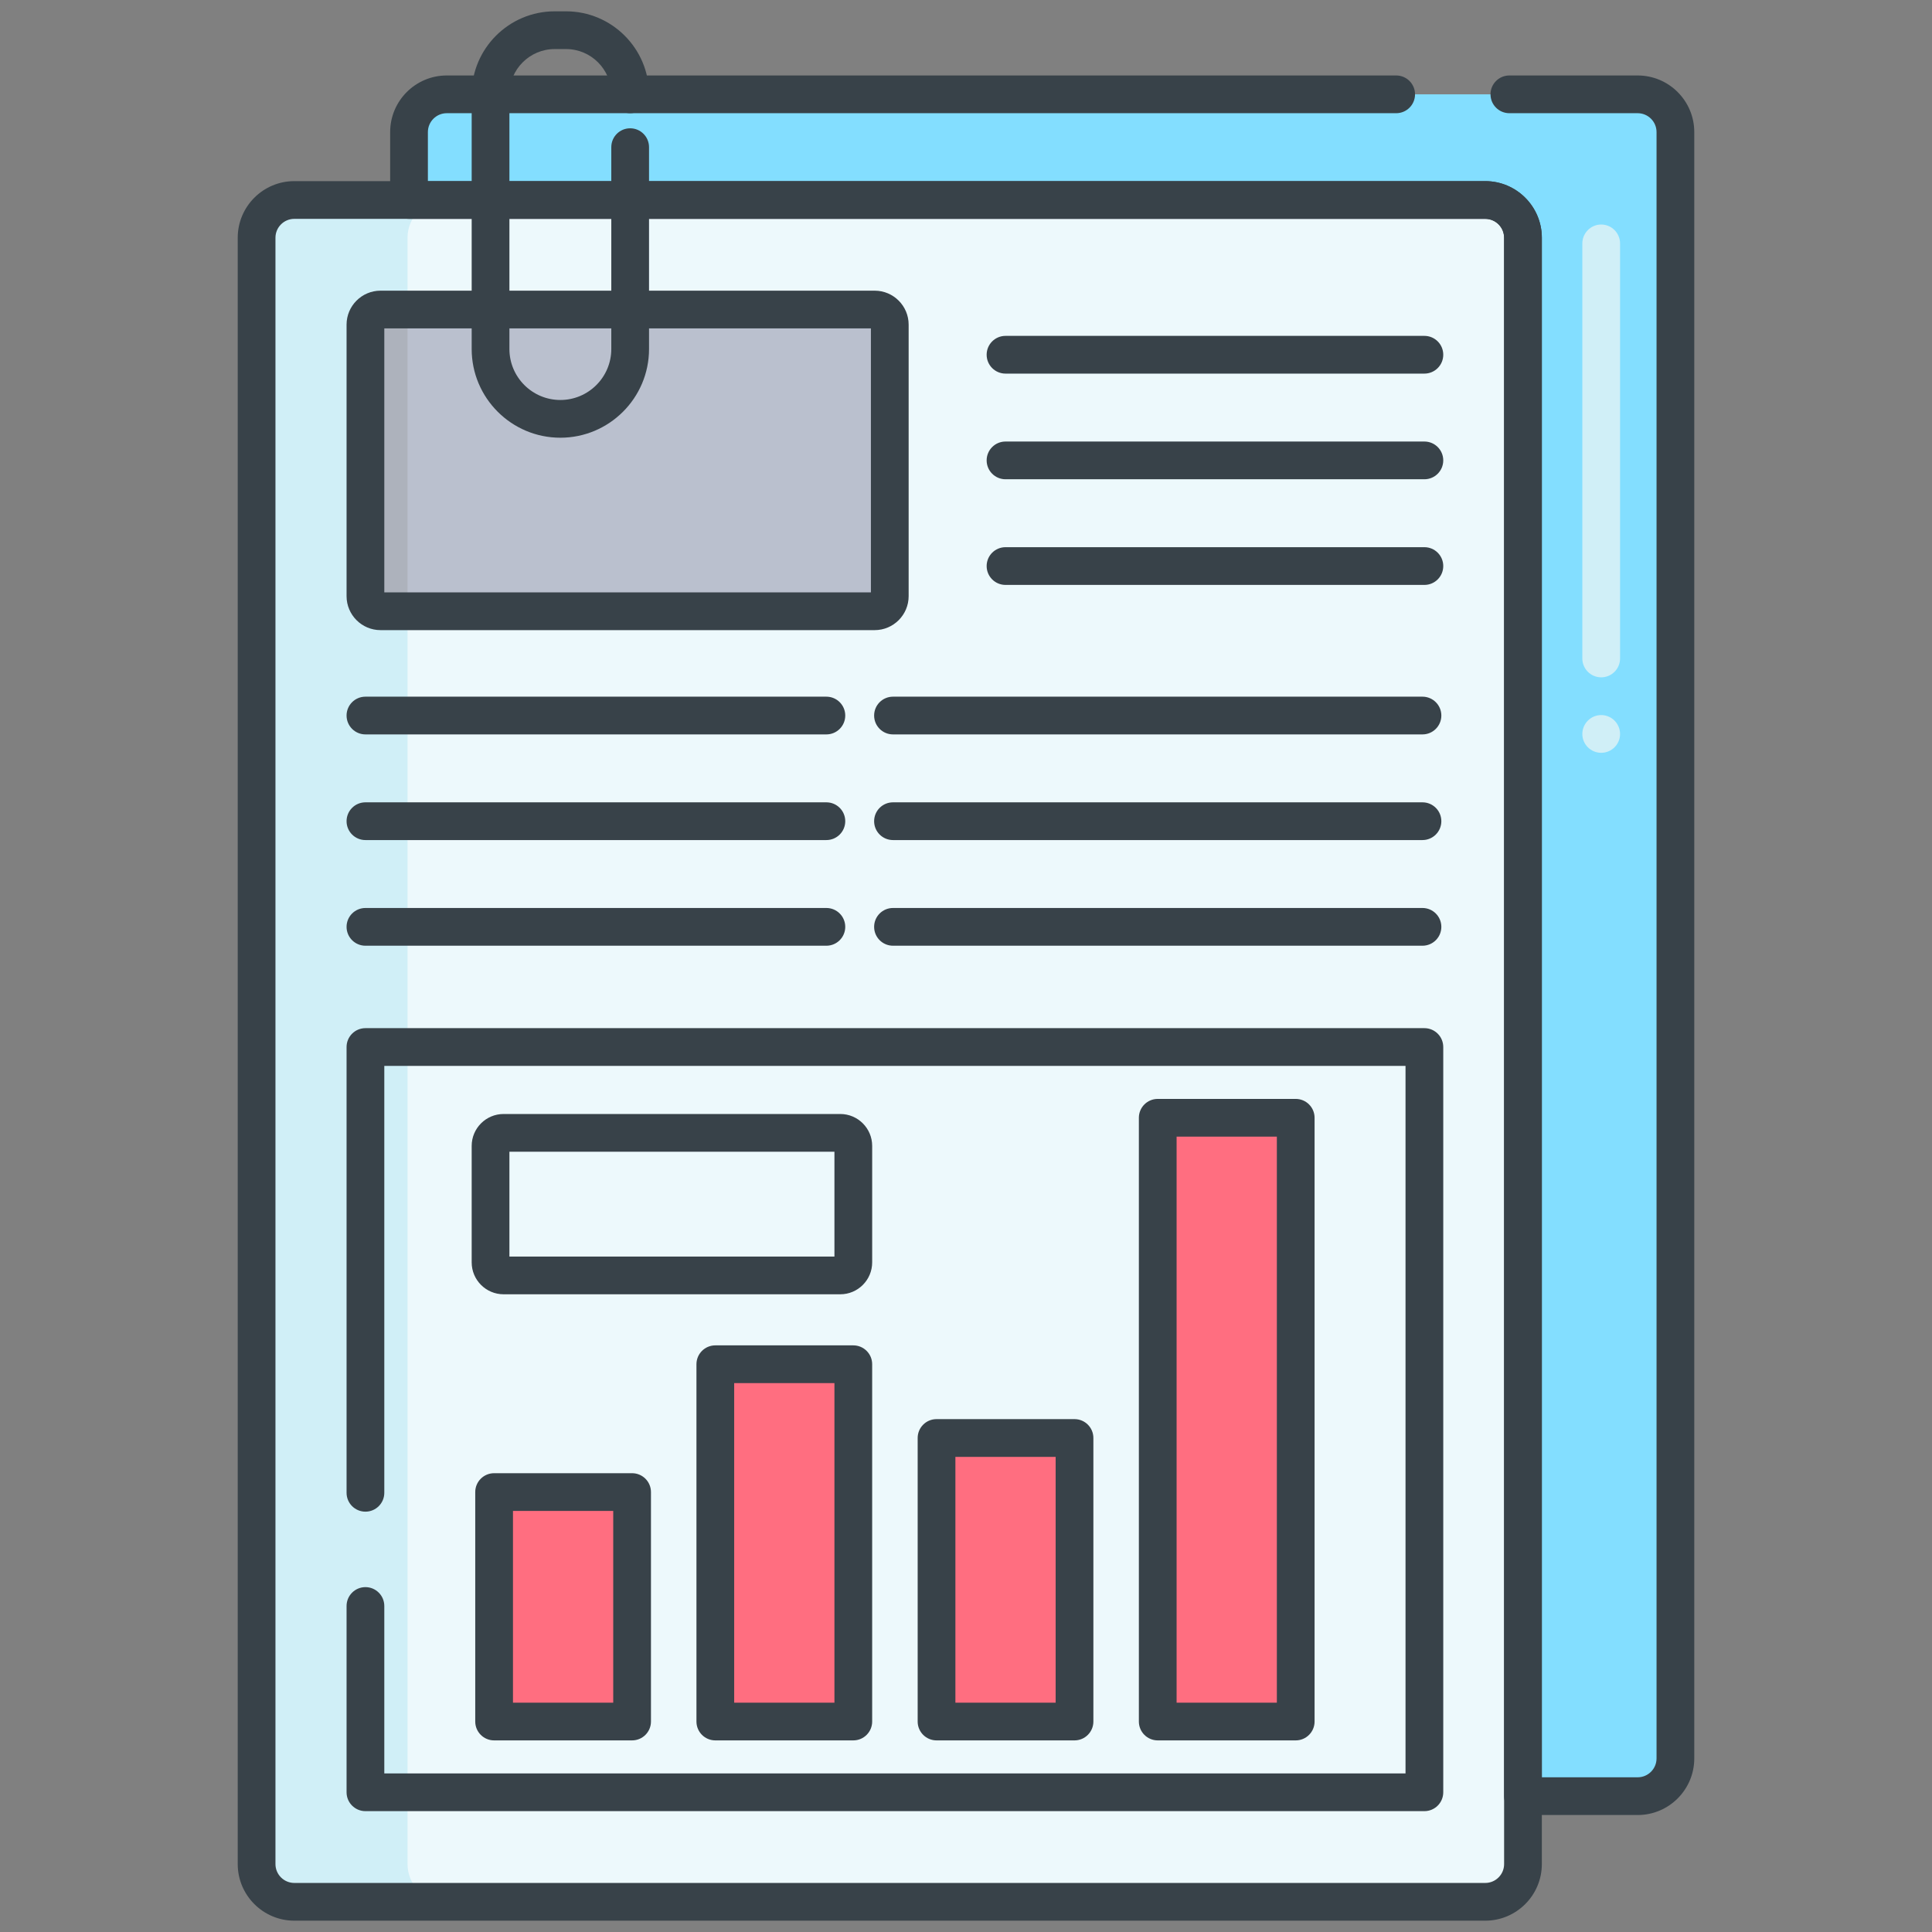 <svg xmlns="http://www.w3.org/2000/svg" enable-background="new 0 0 256 256" viewBox="0 0 256 256" id="business-report">
  <rect x="0" y="0" width="256" height="256" fill="#808080" stroke="none"/>
  <path fill="#83DEFF" d="M217,238H59.198c-2.761,0-5-2.239-5-5V17.5c0-2.761,2.239-5,5-5H217c2.761,0,5,2.239,5,5V233
						C222,235.761,219.761,238,217,238z"></path>
  <path fill="#EDF9FC" d="M196.802,252H39c-2.761,0-5-2.239-5-5V31.5c0-2.761,2.239-5,5-5h157.802c2.761,0,5,2.239,5,5V247
						C201.802,249.761,199.563,252,196.802,252z"></path>
  <path fill="#D0EFF7" d="M54,247V31.5c0-2.761,2.239-5,5-5H39c-2.761,0-5,2.239-5,5V247c0,2.761,2.239,5,5,5h20
						C56.239,252,54,249.761,54,247z"></path>
  <rect width="18.284" height="30.404" x="65.472" y="197.706" fill="#FF6E80"></rect>
  <rect width="18.284" height="47.343" x="94.783" y="180.768" fill="#FF6E80"></rect>
  <rect width="18.284" height="37.57" x="124.095" y="190.54" fill="#FF6E80"></rect>
  <rect width="18.284" height="80" x="153.406" y="148.111" fill="#FF6E80"></rect>
  <path fill="#BAC0CE" d="M115.901,80.995H50.422c-1.105,0-2-0.895-2-2v-35.98c0-1.105,0.895-2,2-2h65.479c1.105,0,2,0.895,2,2
						v35.98C117.901,80.099,117.005,80.995,115.901,80.995z"></path>
  <path fill="#ADB2BC" d="M50.422,41.014c-1.105,0-2,0.896-2,2v35.98c0,1.105,0.895,2,2,2H54v-39.98H50.422z"></path>
  <path fill="#D0EFF7" d="M212.167,99.75c-1.38,0-2.5-1.12-2.5-2.49c0-1.38,1.12-2.51,2.5-2.51s2.5,1.13,2.5,2.51
							C214.667,98.63,213.547,99.75,212.167,99.75z M212.167,89.75c-1.38,0-2.5-1.12-2.5-2.5V32.26c0-1.38,1.12-2.51,2.5-2.51
							s2.5,1.13,2.5,2.51v54.99C214.667,88.63,213.547,89.75,212.167,89.75z"></path>
  <path fill="#384249" d="M196.802,254.5H39c-4.136,0-7.5-3.365-7.5-7.5V31.5c0-4.135,3.364-7.5,7.5-7.5h157.802
						c4.136,0,7.5,3.365,7.5,7.5V247C204.302,251.135,200.938,254.5,196.802,254.5z M39,29c-1.379,0-2.5,1.121-2.5,2.5V247
						c0,1.379,1.121,2.5,2.5,2.5h157.802c1.379,0,2.5-1.121,2.5-2.5V31.5c0-1.379-1.121-2.5-2.5-2.5H39z"></path>
  <path fill="#384249" d="M74.25 58c-6.479 0-11.75-5.271-11.75-11.75V12.5c0-6.065 4.935-11 11-11H75c6.065 0 11 4.935 11 11 0 1.381-1.119 2.5-2.5 2.5S81 13.881 81 12.5c0-3.308-2.691-6-6-6h-1.5c-3.309 0-6 2.692-6 6v33.75c0 3.722 3.028 6.75 6.75 6.75S81 49.972 81 46.25V19.5c0-1.381 1.119-2.5 2.5-2.5s2.5 1.119 2.5 2.5v26.75C86 52.729 80.729 58 74.25 58zM83.756 230.611H65.472c-1.381 0-2.5-1.119-2.5-2.5v-30.404c0-1.381 1.119-2.5 2.5-2.5h18.284c1.381 0 2.5 1.119 2.5 2.5v30.404C86.256 229.491 85.137 230.611 83.756 230.611zM67.972 225.611h13.284v-25.404H67.972V225.611zM113.067 230.611H94.783c-1.381 0-2.5-1.119-2.5-2.5v-47.343c0-1.381 1.119-2.5 2.5-2.5h18.284c1.381 0 2.5 1.119 2.5 2.5v47.343C115.567 229.491 114.448 230.611 113.067 230.611zM97.283 225.611h13.284v-42.343H97.283V225.611zM142.379 230.611h-18.284c-1.381 0-2.5-1.119-2.5-2.5v-37.57c0-1.381 1.119-2.5 2.5-2.5h18.284c1.381 0 2.5 1.119 2.5 2.5v37.57C144.879 229.491 143.76 230.611 142.379 230.611zM126.595 225.611h13.284v-32.57h-13.284V225.611zM171.689 230.611h-18.283c-1.381 0-2.5-1.119-2.5-2.5v-80c0-1.381 1.119-2.5 2.5-2.5h18.283c1.381 0 2.5 1.119 2.5 2.5v80C174.189 229.491 173.07 230.611 171.689 230.611zM155.906 225.611h13.283v-75h-13.283V225.611z"></path>
  <path fill="#384249" d="M188.739,239.986H48.422c-1.381,0-2.5-1.119-2.5-2.5v-24.683c0-1.381,1.119-2.5,2.5-2.5
						s2.5,1.119,2.5,2.5v22.183h135.317v-93.75H50.922v56.567c0,1.381-1.119,2.5-2.5,2.5s-2.5-1.119-2.5-2.5v-59.067
						c0-1.381,1.119-2.5,2.5-2.5h140.317c1.381,0,2.5,1.119,2.5,2.5v98.75C191.239,238.866,190.12,239.986,188.739,239.986z"></path>
  <path fill="#384249" d="M111.34 171.5H66.728c-2.331 0-4.228-1.896-4.228-4.228v-15.434c0-2.331 1.896-4.228 4.228-4.228h44.612c2.331 0 4.228 1.896 4.228 4.228v15.434C115.567 169.604 113.671 171.5 111.34 171.5zM67.5 166.5h43.067v-13.889H67.5V166.5zM115.9 83.495H50.422c-2.481 0-4.5-2.019-4.5-4.5v-35.98c0-2.481 2.019-4.5 4.5-4.5H115.9c2.481 0 4.5 2.019 4.5 4.5v35.98C120.4 81.476 118.382 83.495 115.9 83.495zM50.922 78.495H115.4v-34.98H50.922V78.495zM188.739 49.505h-55.503c-1.381 0-2.5-1.119-2.5-2.5s1.119-2.5 2.5-2.5h55.503c1.381 0 2.5 1.119 2.5 2.5S190.12 49.505 188.739 49.505zM188.739 63.505h-55.503c-1.381 0-2.5-1.119-2.5-2.5s1.119-2.5 2.5-2.5h55.503c1.381 0 2.5 1.119 2.5 2.5S190.12 63.505 188.739 63.505zM188.739 77.505h-55.503c-1.381 0-2.5-1.119-2.5-2.5s1.119-2.5 2.5-2.5h55.503c1.381 0 2.5 1.119 2.5 2.5S190.12 77.505 188.739 77.505zM109.5 97.313H48.422c-1.381 0-2.5-1.119-2.5-2.5s1.119-2.5 2.5-2.5H109.5c1.381 0 2.5 1.119 2.5 2.5S110.881 97.313 109.5 97.313zM109.5 111.313H48.422c-1.381 0-2.5-1.119-2.5-2.5s1.119-2.5 2.5-2.5H109.5c1.381 0 2.5 1.119 2.5 2.5S110.881 111.313 109.5 111.313zM109.5 125.313H48.422c-1.381 0-2.5-1.119-2.5-2.5s1.119-2.5 2.5-2.5H109.5c1.381 0 2.5 1.119 2.5 2.5S110.881 125.313 109.5 125.313zM188.485 97.313h-70.159c-1.381 0-2.5-1.119-2.5-2.5s1.119-2.5 2.5-2.5h70.159c1.381 0 2.5 1.119 2.5 2.5S189.866 97.313 188.485 97.313zM188.485 111.313h-70.159c-1.381 0-2.5-1.119-2.5-2.5s1.119-2.5 2.5-2.5h70.159c1.381 0 2.5 1.119 2.5 2.5S189.866 111.313 188.485 111.313zM188.485 125.313h-70.159c-1.381 0-2.5-1.119-2.5-2.5s1.119-2.5 2.5-2.5h70.159c1.381 0 2.5 1.119 2.5 2.5S189.866 125.313 188.485 125.313z"></path>
  <path fill="#384249" d="M217,240.5h-15.198c-1.381,0-2.5-1.119-2.5-2.5V31.5c0-1.379-1.121-2.5-2.5-2.5H54.198
						c-1.381,0-2.5-1.119-2.5-2.5v-9c0-4.135,3.364-7.5,7.5-7.5H185c1.381,0,2.5,1.119,2.5,2.5S186.381,15,185,15H59.198
						c-1.379,0-2.5,1.121-2.5,2.5V24h140.104c4.136,0,7.5,3.365,7.5,7.5v204H217c1.379,0,2.5-1.121,2.5-2.5V17.5
						c0-1.379-1.121-2.5-2.5-2.5h-17c-1.381,0-2.5-1.119-2.5-2.5s1.119-2.5,2.5-2.5h17c4.136,0,7.5,3.365,7.5,7.5V233
						C224.5,237.135,221.136,240.5,217,240.5z"></path>
</svg>
